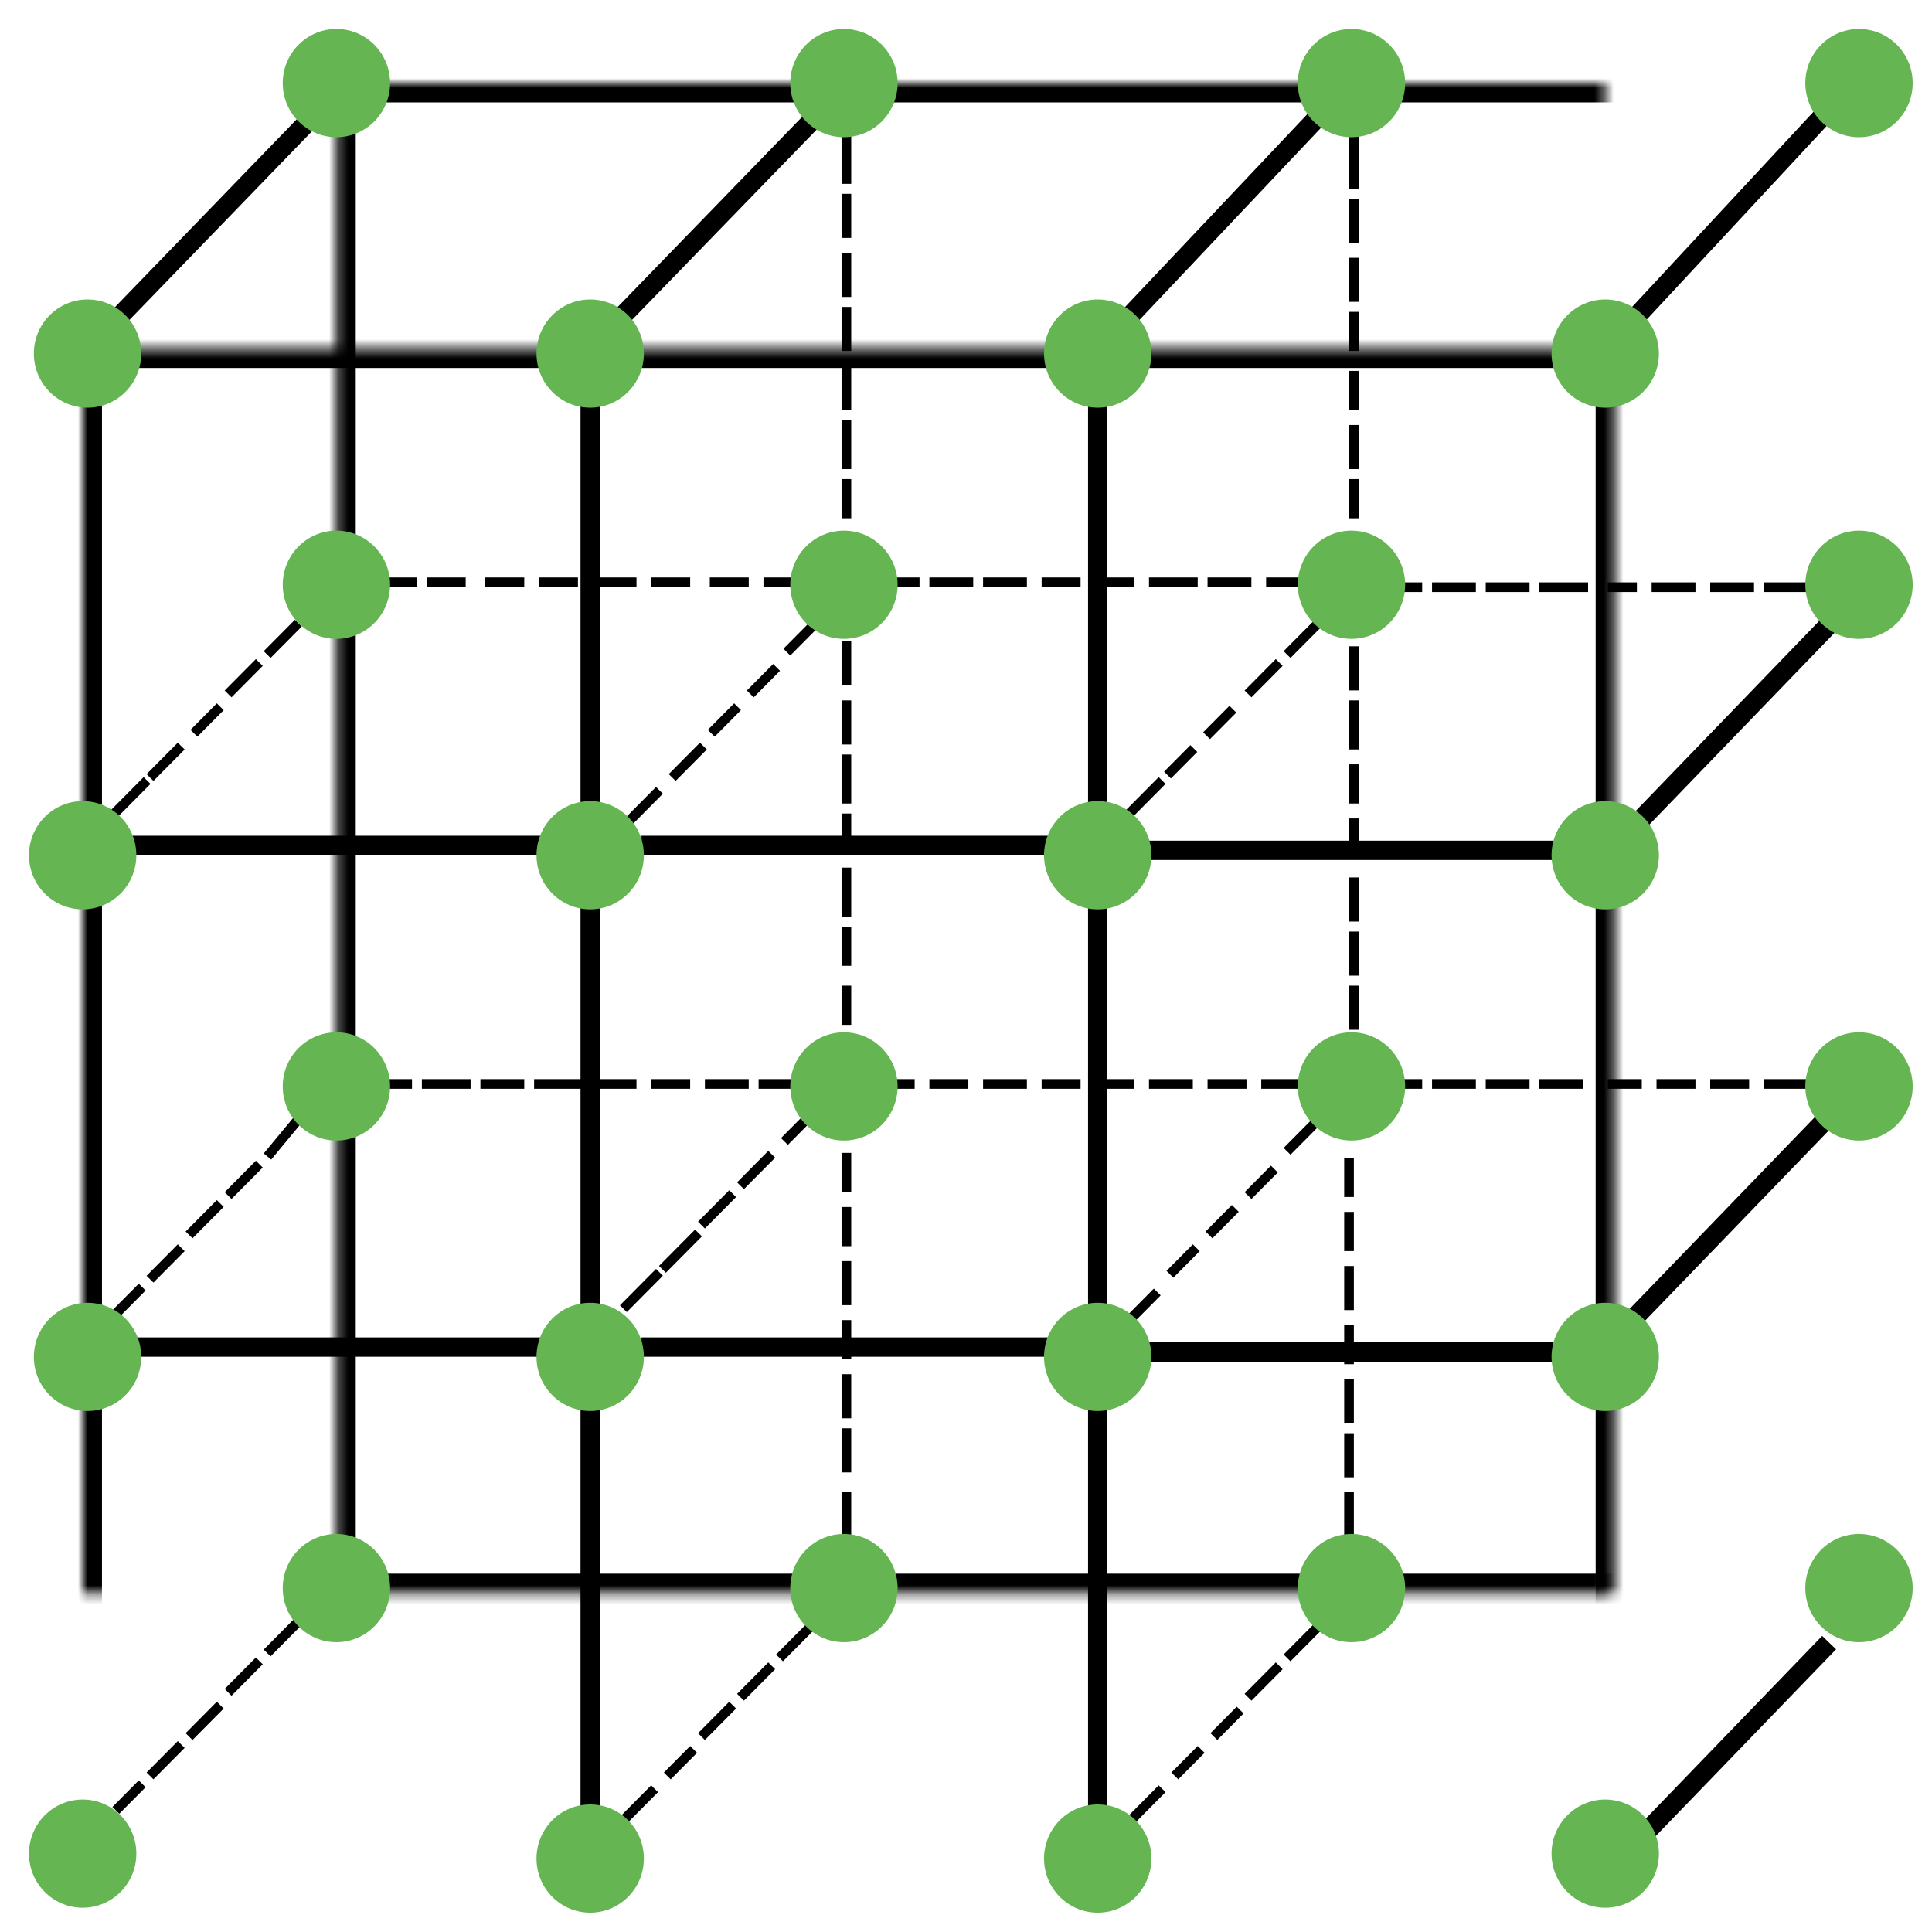 <?xml version="1.0" encoding="UTF-8" standalone="no"?>
<svg width="200px" height="200px" viewBox="0 0 200 200" version="1.1" xmlns="http://www.w3.org/2000/svg" xmlns:xlink="http://www.w3.org/1999/xlink">
    <!-- Generator: Sketch 39.1 (31720) - http://www.bohemiancoding.com/sketch -->
    <title>mesh</title>
    <desc>Created with Sketch.</desc>
    <defs>
        <rect id="path-1" x="0" y="27.493" width="158.627" height="156.305"></rect>
        <mask id="mask-2" maskContentUnits="userSpaceOnUse" maskUnits="objectBoundingBox" x="0" y="0" width="158.627" height="156.305" fill="white">
            <use xlink:href="#path-1"></use>
        </mask>
        <rect id="path-3" x="26.269" y="0" width="157.617" height="156.305"></rect>
        <mask id="mask-4" maskContentUnits="userSpaceOnUse" maskUnits="objectBoundingBox" x="0" y="0" width="157.617" height="156.305" fill="white">
            <use xlink:href="#path-3"></use>
        </mask>
    </defs>
    <g id="Case-Studies-2016" stroke="none" stroke-width="1" fill="none" fill-rule="evenodd">
        <g id="mesh">
            <g id="Icon-3DMesh" transform="translate(3, 3)">
                <g id="Outline-" transform="translate(8.588, 11.201)" stroke="#000000" stroke-linecap="square">
                    <path d="M128.569,71.025 L128.569,73.57" id="Line"></path>
                    <path d="M128.569,65.424 L128.569,68.479" id="Line"></path>
                    <path d="M128.569,53.205 L128.569,56.769" id="Line"></path>
                    <path d="M128.569,58.805 L128.569,62.879" id="Line"></path>
                    <path d="M137.157,46.586 L140.693,46.586" id="Line"></path>
                    <path d="M142.714,46.586 L146.25,46.586" id="Line"></path>
                    <path d="M148.271,46.586 L152.312,46.586" id="Line"></path>
                    <path d="M157.364,46.586 L155.343,46.586" id="Line"></path>
                    <path d="M159.89,46.586 L163.426,46.586" id="Line"></path>
                    <path d="M165.952,46.586 L169.488,46.586" id="Line"></path>
                    <path d="M171.509,46.586 L175.551,46.586" id="Line"></path>
                    <path d="M105.33,70.007 L108.361,66.952" id="Line"></path>
                    <path d="M109.624,65.679 L111.645,63.642" id="Line"></path>
                    <path d="M113.666,61.606 L115.687,59.569" id="Line"></path>
                    <path d="M117.96,57.278 L120.486,54.732" id="Line"></path>
                    <path d="M122.001,53.205 L124.527,50.659" id="Line"></path>
                    <path d="M81.082,46.077 L83.102,46.077" id="Line"></path>
                    <path d="M128.569,24.693 L128.569,27.748" id="Line"></path>
                    <path d="M128.569,30.294 L128.569,33.858" id="Line"></path>
                    <path d="M128.569,35.894 L128.569,38.949" id="Line"></path>
                    <path d="M85.123,46.077 L88.659,46.077" id="Line"></path>
                    <path d="M90.68,46.077 L94.216,46.077" id="Line"></path>
                    <path d="M96.742,46.077 L99.773,46.077" id="Line"></path>
                    <path d="M102.299,46.077 L105.33,46.077" id="Line"></path>
                    <path d="M107.856,46.077 L111.898,46.077" id="Line"></path>
                    <path d="M113.918,46.077 L117.455,46.077" id="Line"></path>
                    <path d="M119.981,46.077 L122.506,46.077" id="Line"></path>
                    <path d="M128.569,0.255 L128.569,4.837" id="Line"></path>
                    <path d="M128.569,6.873 L128.569,10.437" id="Line"></path>
                    <path d="M128.569,12.983 L128.569,16.547" id="Line"></path>
                    <path d="M128.569,18.584 L128.569,21.638" id="Line"></path>
                    <path d="M76.03,23.675 L76.03,27.748" id="Line"></path>
                    <path d="M76.03,29.785 L76.03,33.858" id="Line"></path>
                    <path d="M76.03,35.894 L76.03,38.949" id="Line"></path>
                    <path d="M76.03,0.255 L76.03,4.328" id="Line"></path>
                    <path d="M76.03,9.928 L76.03,6.364" id="Line"></path>
                    <path d="M76.03,16.038 L76.03,12.474" id="Line"></path>
                    <path d="M76.03,21.638 L76.03,18.074" id="Line"></path>
                    <path d="M50.771,46.077 L53.802,46.077" id="Line"></path>
                    <path d="M56.328,46.077 L59.359,46.077" id="Line"></path>
                    <path d="M62.39,46.077 L65.421,46.077" id="Line"></path>
                    <path d="M67.947,46.077 L69.968,46.077" id="Line"></path>
                    <path d="M53.802,70.516 L56.328,67.97" id="Line"></path>
                    <path d="M58.348,65.933 L60.874,63.388" id="Line"></path>
                    <path d="M62.39,61.351 L64.411,59.315" id="Line"></path>
                    <path d="M66.431,57.278 L68.452,55.242" id="Line"></path>
                    <path d="M70.22,52.95 L72.241,50.914" id="Line"></path>
                    <path d="M76.03,56.26 L76.03,52.696" id="Line"></path>
                    <path d="M76.03,62.369 L76.03,58.805" id="Line"></path>
                    <path d="M76.03,68.479 L76.03,64.406" id="Line"></path>
                    <path d="M76.03,72.552 L76.03,70.516" id="Line"></path>
                    <path d="M0.253,70.007 L3.284,66.952" id="Line"></path>
                    <path d="M4.294,65.933 L6.82,63.388" id="Line"></path>
                    <path d="M8.841,61.351 L10.861,59.315" id="Line"></path>
                    <path d="M12.377,57.278 L14.903,54.732" id="Line"></path>
                    <path d="M16.418,53.205 L18.944,50.659" id="Line"></path>
                    <path d="M29.048,46.077 L31.069,46.077" id="Line"></path>
                    <path d="M128.569,77.134 L128.569,80.698" id="Line"></path>
                    <path d="M128.569,82.735 L128.569,86.299" id="Line"></path>
                    <path d="M128.569,88.336 L128.569,91.899" id="Line"></path>
                    <path d="M137.157,98.009 L140.693,98.009" id="Line"></path>
                    <path d="M142.714,98.009 L146.25,98.009" id="Line"></path>
                    <path d="M148.271,98.009 L151.807,98.009" id="Line"></path>
                    <path d="M155.343,98.009 L157.869,98.009" id="Line"></path>
                    <path d="M160.395,98.009 L163.426,98.009" id="Line"></path>
                    <path d="M165.952,98.009 L168.983,98.009" id="Line"></path>
                    <path d="M171.509,98.009 L175.045,98.009" id="Line"></path>
                    <path d="M33.089,46.077 L36.12,46.077" id="Line"></path>
                    <path d="M39.152,46.077 L42.183,46.077" id="Line"></path>
                    <path d="M44.709,46.077 L47.74,46.077" id="Line"></path>
                    <path d="M76.03,128.557 L76.03,132.121" id="Line"></path>
                    <path d="M53.297,173.871 L55.823,171.325" id="Line"></path>
                    <path d="M57.843,169.289 L59.864,167.252" id="Line"></path>
                    <path d="M61.38,165.215 L63.905,162.67" id="Line"></path>
                    <path d="M65.421,161.142 L67.947,158.597" id="Line"></path>
                    <path d="M69.462,157.069 L71.988,154.523" id="Line"></path>
                    <path d="M76.03,140.777 L76.03,144.341" id="Line"></path>
                    <path d="M76.03,134.158 L76.03,137.722" id="Line"></path>
                    <path d="M76.03,122.957 L76.03,126.012" id="Line"></path>
                    <path d="M76.03,116.847 L76.03,120.411" id="Line"></path>
                    <path d="M76.03,105.646 L76.03,108.701" id="Line"></path>
                    <path d="M69.968,103.61 L71.483,102.082" id="Line"></path>
                    <path d="M76.03,111.247 L76.03,114.302" id="Line"></path>
                    <path d="M102.804,98.009 L105.33,98.009" id="Line"></path>
                    <path d="M107.856,98.009 L111.392,98.009" id="Line"></path>
                    <path d="M113.918,98.009 L116.949,98.009" id="Line"></path>
                    <path d="M119.475,98.009 L122.506,98.009" id="Line"></path>
                    <path d="M134.126,98.009 L135.136,98.009" id="Line"></path>
                    <path d="M81.587,98.009 L82.597,98.009" id="Line"></path>
                    <path d="M85.123,98.009 L88.154,98.009" id="Line"></path>
                    <path d="M90.68,98.009 L94.216,98.009" id="Line"></path>
                    <path d="M96.742,98.009 L99.773,98.009" id="Line"></path>
                    <path d="M134.126,46.586 L135.136,46.586" id="Line"></path>
                    <path d="M122.001,104.628 L124.527,102.082" id="Line"></path>
                    <path d="M117.96,109.21 L119.981,107.174" id="Line"></path>
                    <path d="M113.918,113.283 L115.939,111.247" id="Line"></path>
                    <path d="M109.877,117.356 L111.898,115.32" id="Line"></path>
                    <path d="M105.835,121.939 L107.856,119.902" id="Line"></path>
                    <path d="M128.063,106.155 L128.063,109.21" id="Line"></path>
                    <path d="M128.063,111.756 L128.063,114.811" id="Line"></path>
                    <path d="M128.063,117.356 L128.063,120.92" id="Line"></path>
                    <path d="M128.063,123.466 L128.063,126.521" id="Line"></path>
                    <path d="M128.063,129.067 L128.063,132.631" id="Line"></path>
                    <path d="M128.063,134.667 L128.063,138.231" id="Line"></path>
                    <path d="M128.063,140.777 L128.063,144.341" id="Line"></path>
                    <path d="M105.835,173.871 L108.361,171.325" id="Line"></path>
                    <path d="M110.382,169.289 L112.403,167.252" id="Line"></path>
                    <path d="M114.424,165.215 L116.444,163.179" id="Line"></path>
                    <path d="M117.96,161.142 L120.486,158.597" id="Line"></path>
                    <path d="M122.001,157.069 L124.527,154.523" id="Line"></path>
                    <path d="M65.421,108.192 L67.947,105.646" id="Line"></path>
                    <path d="M61.38,112.265 L63.905,109.719" id="Line"></path>
                    <path d="M57.338,116.847 L60.369,113.792" id="Line"></path>
                    <path d="M53.297,120.92 L56.328,117.866" id="Line"></path>
                    <path d="M76.03,76.116 L76.03,80.189" id="Line"></path>
                    <path d="M76.03,82.226 L76.03,85.281" id="Line"></path>
                    <path d="M76.03,88.336 L76.03,91.39" id="Line"></path>
                    <path d="M50.266,98.009 L53.802,98.009" id="Line"></path>
                    <path d="M56.328,98.009 L59.359,98.009" id="Line"></path>
                    <path d="M61.885,98.009 L65.421,98.009" id="Line"></path>
                    <path d="M67.442,98.009 L69.968,98.009" id="Line"></path>
                    <path d="M29.048,98.009 L30.563,98.009" id="Line"></path>
                    <path d="M32.584,98.009 L36.626,98.009" id="Line"></path>
                    <path d="M38.646,98.009 L42.183,98.009" id="Line"></path>
                    <path d="M44.203,98.009 L48.245,98.009" id="Line"></path>
                    <path d="M0.758,121.43 L2.778,119.393" id="Line"></path>
                    <path d="M4.294,117.866 L6.82,115.32" id="Line"></path>
                    <path d="M8.335,113.283 L10.861,110.738" id="Line"></path>
                    <path d="M12.377,109.21 L14.903,106.664" id="Line"></path>
                    <path d="M16.418,105.137 L18.944,102.082" id="Line"></path>
                    <path d="M0.758,172.852 L2.778,170.816" id="Line"></path>
                    <path d="M16.418,156.56 L18.944,154.014" id="Line"></path>
                    <path d="M4.294,169.289 L6.82,166.743" id="Line"></path>
                    <path d="M8.335,165.215 L10.861,162.67" id="Line"></path>
                    <path d="M12.377,160.633 L14.903,158.087" id="Line"></path>
                </g>
                <g id="Border" transform="translate(5.557, 5.601)" stroke="#000000">
                    <path d="M5.81,78.916 L46.729,78.916" id="Line" stroke-width="2" stroke-linecap="square"></path>
                    <path d="M58.854,78.916 L99.773,78.916" id="Line-Copy-10" stroke-width="2" stroke-linecap="square"></path>
                    <path d="M110.382,79.426 L151.302,79.426" id="Line-Copy-11" stroke-width="2" stroke-linecap="square"></path>
                    <path d="M110.382,131.358 L151.302,131.358" id="Line-Copy-12" stroke-width="2" stroke-linecap="square"></path>
                    <path d="M58.854,130.849 L99.773,130.849" id="Line-Copy-13" stroke-width="2" stroke-linecap="square"></path>
                    <path d="M5.81,130.849 L46.729,130.849" id="Line-Copy-14" stroke-width="2" stroke-linecap="square"></path>
                    <use id="Rectangle" mask="url(#mask-2)" stroke-width="4" xlink:href="#path-1"></use>
                    <use id="Rectangle-2" mask="url(#mask-4)" stroke-width="4" xlink:href="#path-3"></use>
                    <path d="M52.539,33.858 L52.539,74.08" id="Line" stroke-width="2" stroke-linecap="square"></path>
                    <path d="M105.078,33.858 L105.078,74.08" id="Line-Copy-2" stroke-width="2" stroke-linecap="square"></path>
                    <path d="M105.078,85.281 L105.078,125.503" id="Line-Copy-3" stroke-width="2" stroke-linecap="square"></path>
                    <path d="M52.539,85.281 L52.539,125.503" id="Line-Copy-4" stroke-width="2" stroke-linecap="square"></path>
                    <path d="M52.539,137.213 L52.539,177.435" id="Line-Copy-5" stroke-width="2" stroke-linecap="square"></path>
                    <path d="M105.078,137.213 L105.078,177.435" id="Line-Copy-6" stroke-width="2" stroke-linecap="square"></path>
                    <path d="M3.284,24.693 L22.986,4.328" id="Line" stroke-width="2" stroke-linecap="square"></path>
                    <path d="M54.812,25.202 L77.04,2.291" id="Line" stroke-width="2" stroke-linecap="square"></path>
                    <path d="M107.856,24.693 L128.063,3.309" id="Line" stroke-width="2" stroke-linecap="square"></path>
                    <path d="M159.637,25.457 L182.118,1.273" id="Line-Copy" stroke-width="2" stroke-linecap="square"></path>
                    <path d="M161.911,75.607 L180.097,56.769" id="Line-Copy-7" stroke-width="2" stroke-linecap="square"></path>
                    <path d="M161.405,127.03 L179.592,108.192" id="Line-Copy-8" stroke-width="2" stroke-linecap="square"></path>
                    <path d="M161.911,180.999 L180.097,162.161" id="Line-Copy-9" stroke-width="2" stroke-linecap="square"></path>
                </g>
                <g id="Circles" fill="#65B553">
                    <ellipse id="Oval" cx="6.062" cy="33.603" rx="5.557" ry="5.601"></ellipse>
                    <ellipse id="Oval-Copy-5" cx="58.096" cy="33.603" rx="5.557" ry="5.601"></ellipse>
                    <ellipse id="Oval-Copy-6" cx="110.635" cy="33.603" rx="5.557" ry="5.601"></ellipse>
                    <ellipse id="Oval-Copy-7" cx="163.174" cy="33.603" rx="5.557" ry="5.601"></ellipse>
                    <ellipse id="Oval-Copy-8" cx="189.443" cy="57.533" rx="5.557" ry="5.601"></ellipse>
                    <ellipse id="Oval-Copy-9" cx="163.174" cy="85.535" rx="5.557" ry="5.601"></ellipse>
                    <ellipse id="Oval-Copy-10" cx="136.904" cy="57.533" rx="5.557" ry="5.601"></ellipse>
                    <ellipse id="Oval-Copy-11" cx="110.635" cy="85.535" rx="5.557" ry="5.601"></ellipse>
                    <ellipse id="Oval-Copy-12" cx="84.365" cy="57.533" rx="5.557" ry="5.601"></ellipse>
                    <ellipse id="Oval-Copy-13" cx="58.096" cy="85.535" rx="5.557" ry="5.601"></ellipse>
                    <ellipse id="Oval-Copy-14" cx="31.826" cy="57.533" rx="5.557" ry="5.601"></ellipse>
                    <ellipse id="Oval-Copy-15" cx="5.557" cy="85.535" rx="5.557" ry="5.601"></ellipse>
                    <ellipse id="Oval-Copy-16" cx="6.062" cy="137.467" rx="5.557" ry="5.601"></ellipse>
                    <ellipse id="Oval-Copy-19" cx="31.826" cy="109.465" rx="5.557" ry="5.601"></ellipse>
                    <ellipse id="Oval-Copy-20" cx="84.365" cy="109.465" rx="5.557" ry="5.601"></ellipse>
                    <ellipse id="Oval-Copy-21" cx="58.096" cy="137.467" rx="5.557" ry="5.601"></ellipse>
                    <ellipse id="Oval-Copy-22" cx="110.635" cy="137.467" rx="5.557" ry="5.601"></ellipse>
                    <ellipse id="Oval-Copy-29" cx="136.904" cy="109.465" rx="5.557" ry="5.601"></ellipse>
                    <ellipse id="Oval-Copy-30" cx="136.904" cy="161.397" rx="5.557" ry="5.601"></ellipse>
                    <ellipse id="Oval-Copy-31" cx="84.365" cy="161.397" rx="5.557" ry="5.601"></ellipse>
                    <ellipse id="Oval-Copy-23" cx="163.174" cy="137.467" rx="5.557" ry="5.601"></ellipse>
                    <ellipse id="Oval-Copy-24" cx="189.443" cy="109.465" rx="5.557" ry="5.601"></ellipse>
                    <ellipse id="Oval-Copy-25" cx="189.443" cy="161.397" rx="5.557" ry="5.601"></ellipse>
                    <ellipse id="Oval-Copy-26" cx="163.174" cy="188.89" rx="5.557" ry="5.601"></ellipse>
                    <ellipse id="Oval-Copy-27" cx="110.635" cy="189.399" rx="5.557" ry="5.601"></ellipse>
                    <ellipse id="Oval-Copy-28" cx="58.096" cy="189.399" rx="5.557" ry="5.601"></ellipse>
                    <ellipse id="Oval-Copy-17" cx="5.557" cy="188.89" rx="5.557" ry="5.601"></ellipse>
                    <ellipse id="Oval-Copy-18" cx="31.826" cy="161.397" rx="5.557" ry="5.601"></ellipse>
                    <ellipse id="Oval-Copy" cx="31.826" cy="5.601" rx="5.557" ry="5.601"></ellipse>
                    <ellipse id="Oval-Copy-2" cx="84.365" cy="5.601" rx="5.557" ry="5.601"></ellipse>
                    <ellipse id="Oval-Copy-3" cx="136.904" cy="5.601" rx="5.557" ry="5.601"></ellipse>
                    <ellipse id="Oval-Copy-4" cx="189.443" cy="5.601" rx="5.557" ry="5.601"></ellipse>
                </g>
            </g>
        </g>
    </g>
</svg>